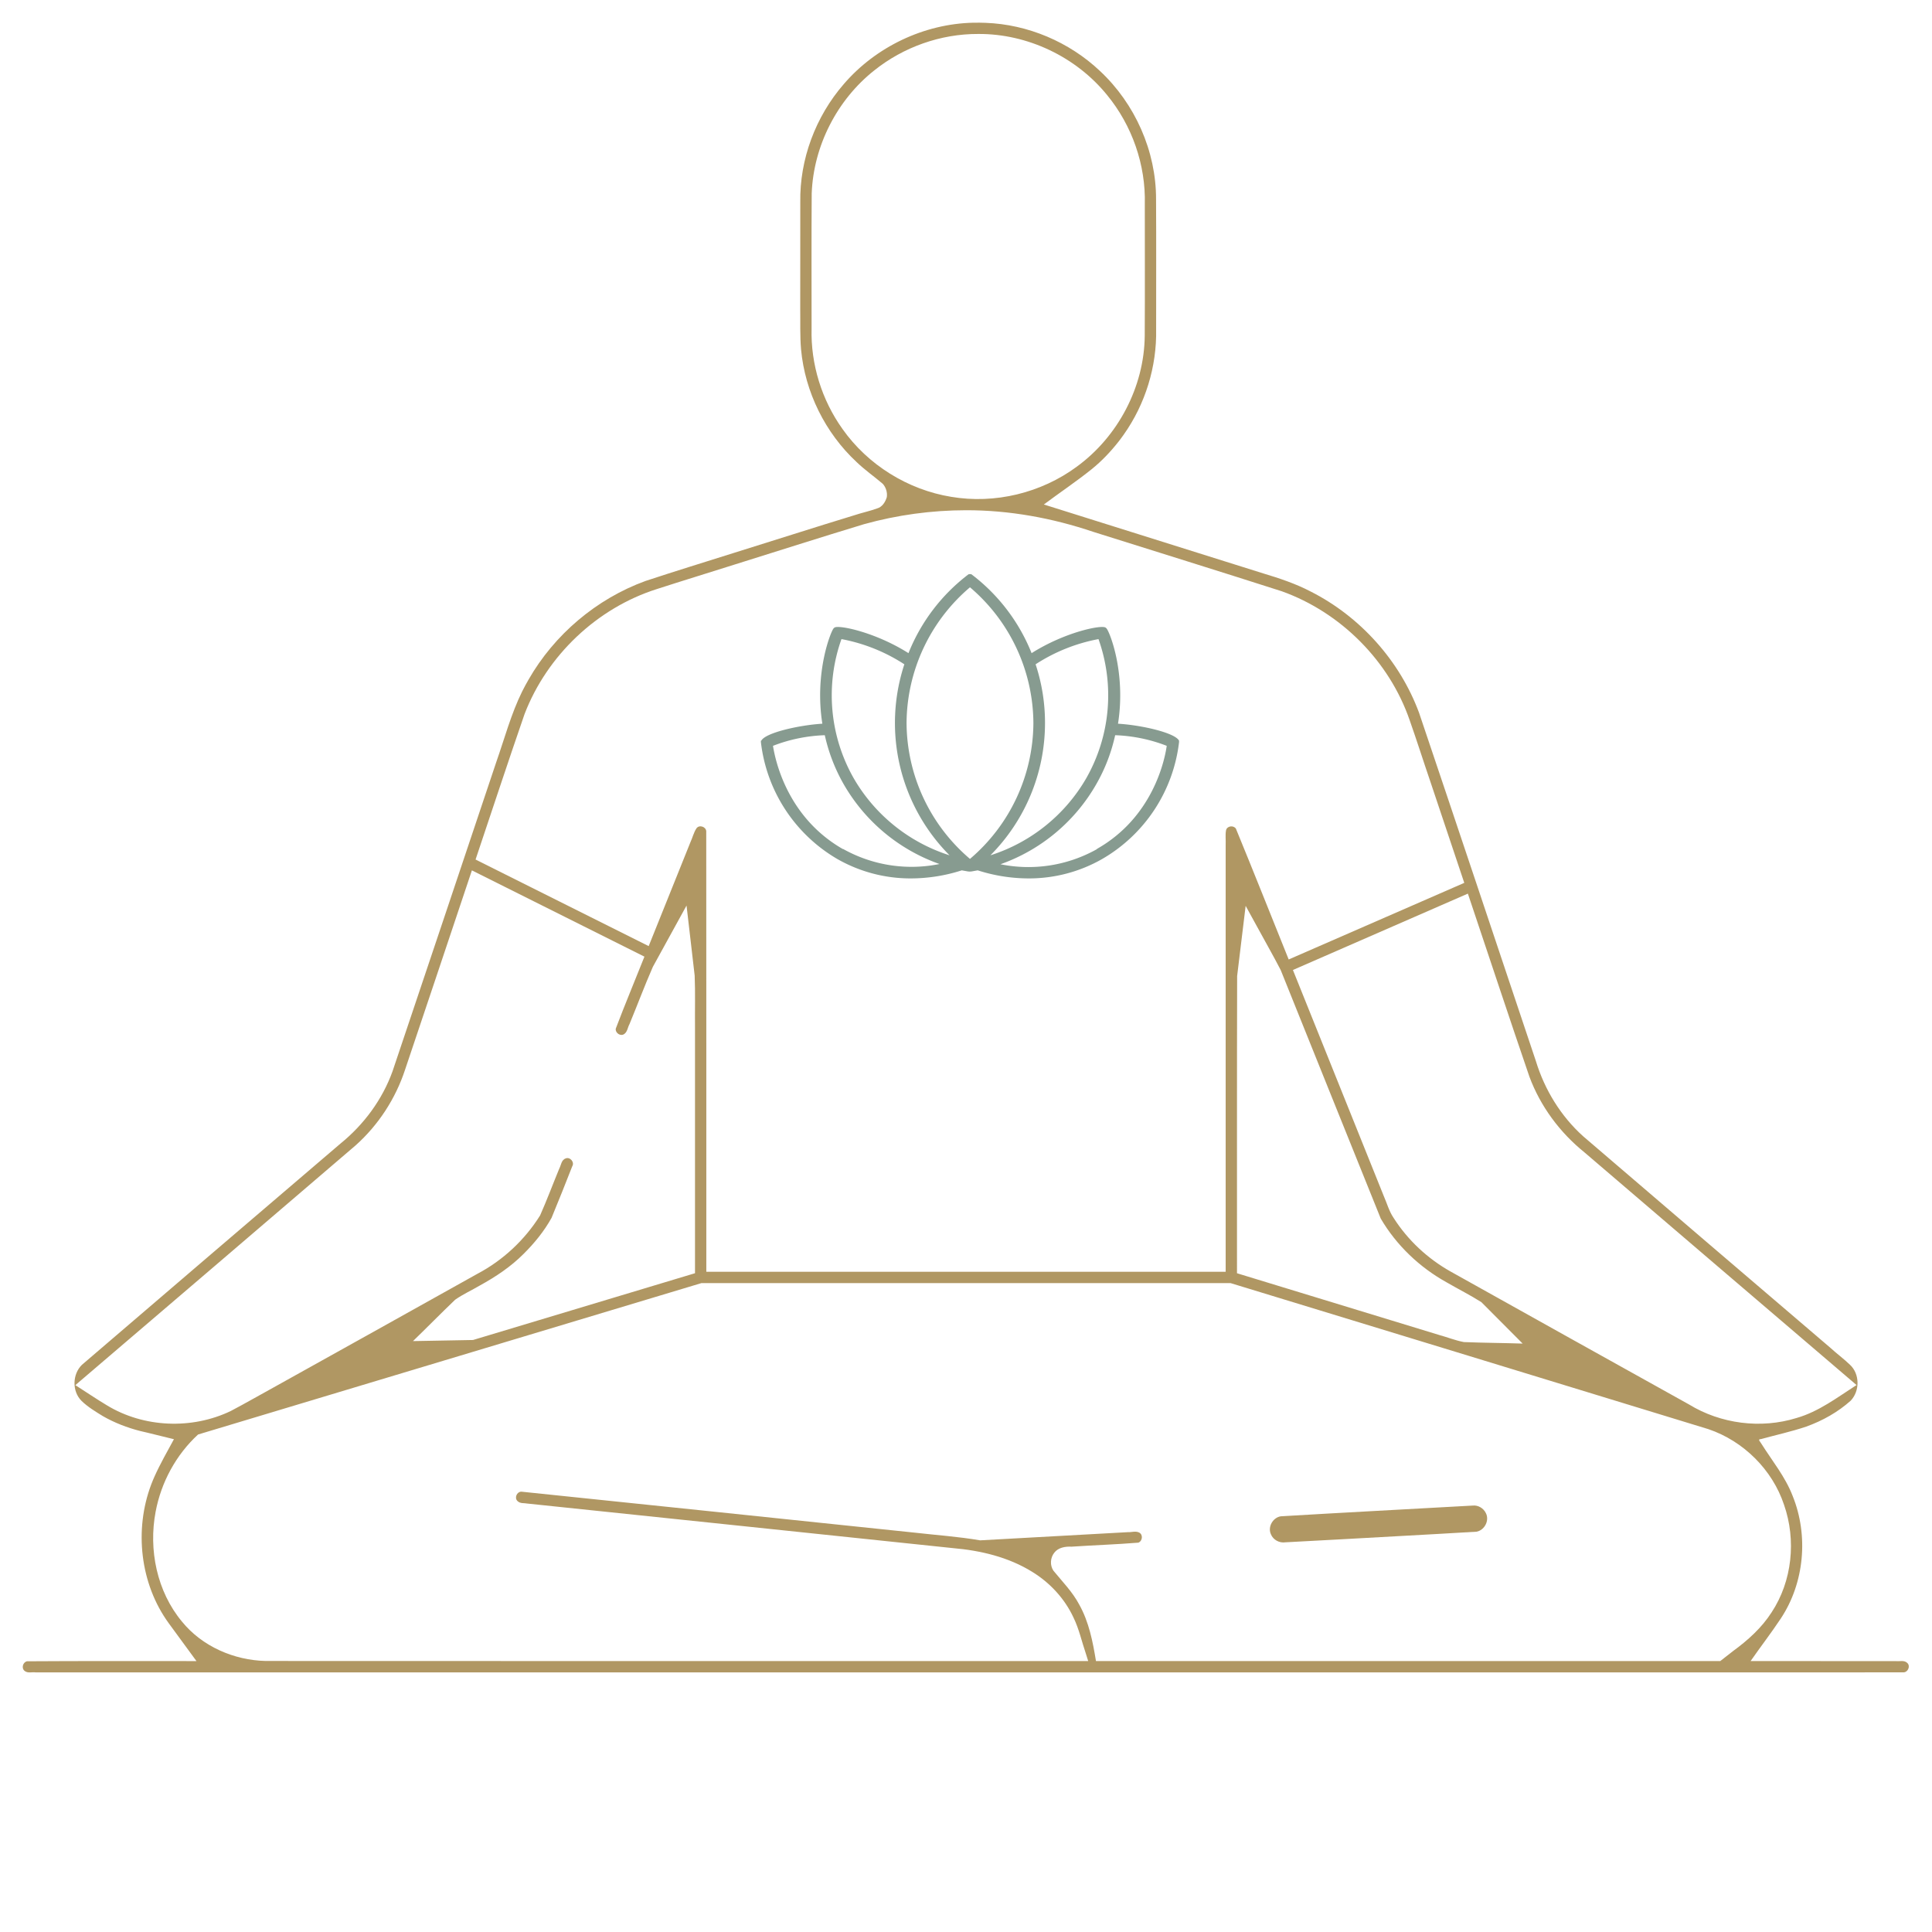 <?xml version="1.0" encoding="UTF-8" standalone="no"?>
<svg
   version="1.1"
   width="512"
   height="512"
   x="0"
   y="0"
   viewBox="0 0 512 512"
   style="enable-background:new 0 0 512 512"
   xml:space="preserve"
   class=""
   id="svg2"
   sodipodi:docname="masajderelaxare.svg"
   inkscape:version="1.3.2 (091e20e, 2023-11-25, custom)"
   xmlns:inkscape="http://www.inkscape.org/namespaces/inkscape"
   xmlns:sodipodi="http://sodipodi.sourceforge.net/DTD/sodipodi-0.dtd"
   xmlns="http://www.w3.org/2000/svg"
   xmlns:svg="http://www.w3.org/2000/svg"><defs
     id="defs2" /><sodipodi:namedview
     id="namedview2"
     pagecolor="#ffffff"
     bordercolor="#000000"
     borderopacity="0.25"
     inkscape:showpageshadow="2"
     inkscape:pageopacity="0.0"
     inkscape:pagecheckerboard="0"
     inkscape:deskcolor="#d1d1d1"
     inkscape:zoom="1.158716"
     inkscape:cx="230.85899"
     inkscape:cy="239.48923"
     inkscape:window-width="1920"
     inkscape:window-height="1017"
     inkscape:window-x="-8"
     inkscape:window-y="-8"
     inkscape:window-maximized="1"
     inkscape:current-layer="g2" /><g
     id="g2"><path
       id="path1"
       style="stroke-width:0.5;stroke-dasharray:none;fill:#b09763;fill-opacity:1"
       class=""
       d="m 257.936,6.018 c -13.058,0.291 -25.837,6.38 -34.341,16.285 -7.449,8.585 -11.706,19.919 -11.51,31.304 -0.021,9.423 -0.012,18.846 -0.015,28.269 0.052,3.564 -0.085,7.14 0.215,10.694 1.044,11.318 6.409,22.149 14.728,29.886 2.172,2.094 4.666,3.82 6.948,5.777 0.834,0.939 1.242,2.299 1.051,3.524 -0.398,1.287 -1.187,2.587 -2.558,2.981 -2.026,0.737 -4.149,1.169 -6.194,1.855 -10.693,3.256 -21.331,6.69 -32.005,10.005 -7.758,2.446 -15.494,4.826 -23.207,7.372 -12.965,4.728 -24.134,14.173 -30.986,26.149 -0.522,0.921 -1.168,2.064 -1.678,3.108 -2.954,5.987 -4.667,12.47 -6.871,18.747 -9.165,27.308 -18.283,54.633 -27.486,81.928 -2.704,7.507 -7.607,14.144 -13.795,19.156 -22.844,19.544 -45.718,39.054 -68.526,58.64 -2.547,2.488 -2.648,7.033 -0.091,9.556 1.675,1.624 3.7,2.837 5.679,4.052 3.076,1.757 6.408,3.043 9.836,3.92 0.463,0.114 1.264,0.303 1.861,0.436 2.367,0.581 4.735,1.161 7.102,1.744 -1.771,3.26 -3.619,6.486 -5.141,9.873 -0.252,0.565 -0.619,1.428 -0.878,2.123 -4.544,12.017 -2.958,26.32 4.638,36.764 2.462,3.338 4.898,6.694 7.351,10.039 -14.966,0.018 -29.935,-0.053 -44.898,0.051 -1.139,0.247 -1.574,1.902 -0.582,2.596 0.816,0.613 1.903,0.22 2.84,0.345 68.696,0.02 137.392,0.003 206.088,0.009 96.316,-0.004 192.633,0.005 288.949,-0.012 1.18,-0.042 1.891,-1.663 0.988,-2.497 -0.816,-0.811 -2.071,-0.362 -3.091,-0.491 -12.809,-0.007 -25.619,-0.001 -38.428,-0.003 2.625,-3.78 5.445,-7.422 7.988,-11.258 6.282,-9.464 7.406,-22.02 3.151,-32.521 -1.943,-5.057 -5.42,-9.279 -8.28,-13.82 -0.233,-0.482 -1.156,-1.228 -0.125,-1.225 4.01,-1.106 8.088,-1.986 12.03,-3.321 4.295,-1.544 8.368,-3.824 11.773,-6.875 2.43,-2.561 2.429,-7.07 -0.198,-9.5 -1.644,-1.593 -3.504,-2.94 -5.187,-4.491 -21.844,-18.686 -43.718,-37.337 -65.525,-56.066 -5.91,-5.311 -10.199,-12.316 -12.519,-19.898 -10.318,-30.777 -20.584,-61.573 -30.966,-92.328 -5.109,-13.797 -15.585,-25.485 -28.705,-32.13 -3.986,-2.085 -8.264,-3.511 -12.56,-4.802 -19.392,-6.092 -38.785,-12.183 -58.176,-18.275 4.211,-3.146 8.591,-6.068 12.689,-9.364 2.678,-2.161 5.057,-4.673 7.176,-7.38 0.351,-0.462 0.9,-1.186 1.303,-1.767 5.723,-8.089 8.793,-18.014 8.591,-27.925 -9e-4,-11.473 0.047,-22.947 -0.02,-34.42 0.041,-12.75 -5.556,-25.339 -14.861,-34.023 -8.151,-7.701 -19.116,-12.357 -30.33,-12.764 -1.08,-0.051 -2.161,-0.048 -3.242,-0.027 z M 259.232,9 c 13.045,-0.081 25.947,6.057 34.157,16.188 6.628,8.06 10.279,18.52 9.997,28.96 0.001,11.614 0.048,23.228 -0.019,34.842 -0.124,13.531 -7.087,26.726 -17.999,34.678 -9.434,6.976 -21.721,9.958 -33.297,7.995 -11.475,-1.867 -22.099,-8.468 -28.801,-17.977 -5.495,-7.688 -8.439,-17.168 -8.191,-26.622 -0.001,-11.942 -0.05,-23.885 0.032,-35.826 0.482,-12.57 6.71,-24.764 16.568,-32.57 C 239.422,12.463 249.303,8.959 259.232,9 Z M 256,135.217 c 11.475,-0.022 22.902,2.068 33.758,5.739 16.637,5.237 33.297,10.404 49.905,15.729 15.637,5.592 28.503,18.479 33.919,34.196 1.91,5.417 3.639,10.895 5.501,16.329 2.989,8.92 5.976,17.84 8.965,26.759 -15.51,6.767 -31.02,13.537 -46.531,20.301 -4.66,-11.558 -9.249,-23.149 -13.99,-34.672 -0.657,-0.958 -2.365,-0.737 -2.617,0.447 -0.234,1.28 -0.023,2.601 -0.094,3.898 0,37.695 0,75.391 0,113.086 -45.878,0 -91.755,0 -137.633,0 -0.003,-38.919 0.01,-77.837 -0.021,-116.756 -0.097,-1.206 -1.857,-1.781 -2.586,-0.762 -0.751,1.131 -1.047,2.497 -1.621,3.721 -3.683,9.165 -7.367,18.33 -11.048,27.496 -15.292,-7.648 -30.585,-15.294 -45.877,-22.943 4.319,-12.844 8.544,-25.721 12.974,-38.527 5.966,-15.56 19.227,-28.146 35.131,-33.171 6.912,-2.238 13.863,-4.352 20.787,-6.552 11.353,-3.553 22.684,-7.175 34.068,-10.626 8.782,-2.442 17.896,-3.679 27.01,-3.693 z m -128.883,96.471 c 14.556,7.276 29.109,14.555 43.664,21.832 -2.524,6.365 -5.178,12.683 -7.6,19.086 -0.151,1.167 1.304,2.148 2.283,1.396 0.82,-0.603 0.877,-1.735 1.347,-2.576 2.094,-5.058 4.007,-10.194 6.205,-15.206 2.975,-5.413 5.95,-10.826 8.923,-16.24 0.688,6.223 1.476,12.351 2.156,18.575 0.191,4.558 0.037,9.127 0.088,13.69 0,21.724 0,43.449 0,65.173 -19.608,5.901 -39.217,11.799 -58.826,17.695 -5.304,0.099 -10.608,0.196 -15.912,0.293 3.75,-3.625 7.397,-7.354 11.166,-10.959 2.071,-1.464 4.403,-2.502 6.581,-3.791 4.179,-2.298 8.192,-4.968 11.567,-8.363 2.865,-2.839 5.447,-6.011 7.407,-9.542 1.861,-4.543 3.713,-9.091 5.484,-13.669 0.673,-1.069 -0.55,-2.542 -1.726,-2.095 -1.159,0.387 -1.216,1.771 -1.711,2.701 -1.706,4.135 -3.272,8.336 -5.084,12.422 -4.067,6.493 -9.846,11.899 -16.629,15.472 -17.759,9.932 -35.54,19.83 -53.317,29.729 -4.02,2.197 -7.986,4.497 -12.04,6.629 -10.291,4.935 -23.036,4.431 -32.811,-1.512 -2.842,-1.702 -5.571,-3.568 -8.365,-5.349 24.767,-21.18 49.559,-42.328 74.288,-63.552 6.025,-5.383 10.58,-12.382 13.096,-20.057 5.405,-16.002 10.781,-32.161 16.171,-48.224 0.512,-1.528 1.023,-3.056 1.534,-4.584 0.687,0.343 1.374,0.686 2.061,1.029 z m 262.58,7.203 c 5.2,15.487 10.322,31.001 15.618,46.455 2.913,7.844 8.069,14.787 14.57,20.032 24.013,20.589 48.082,41.112 72.119,61.673 -5.089,3.269 -10.026,7.061 -15.93,8.741 -9.425,2.921 -20.051,1.551 -28.463,-3.595 -21.07,-11.73 -42.142,-23.453 -63.187,-35.228 -6.074,-3.408 -11.327,-8.302 -15.08,-14.175 -1.218,-1.77 -1.766,-3.877 -2.628,-5.825 -8.026,-19.97 -16.052,-39.941 -24.078,-59.911 15.456,-6.744 30.91,-13.492 46.365,-20.238 0.231,0.691 0.462,1.382 0.693,2.072 z m -56.596,6.613 c 2.083,3.865 4.285,7.666 6.298,11.568 8.85,21.949 17.643,43.924 26.515,65.866 4.161,7.1 10.334,12.96 17.525,16.936 2.992,1.736 6.192,3.338 9.145,5.214 3.644,3.659 7.29,7.316 10.936,10.974 -5.186,-0.172 -10.376,-0.189 -15.561,-0.398 -2.23,-0.407 -4.341,-1.277 -6.524,-1.869 -17.873,-5.457 -35.745,-10.917 -53.619,-16.373 0.01,-26.254 -0.031,-52.511 0.039,-78.764 0.751,-6.2 1.502,-12.4 2.254,-18.6 0.997,1.816 1.995,3.632 2.992,5.447 z m -146.906,94.527 c 46.633,0 93.267,0 139.9,0 42.218,12.898 84.442,25.777 126.65,38.709 9.269,3.138 16.935,10.718 20.034,20.019 3.279,9.359 2.192,20.246 -3.306,28.56 -2.608,4.065 -6.243,7.343 -10.118,10.172 -1.157,0.904 -2.313,1.808 -3.471,2.711 -55.146,10e-6 -110.292,0 -165.438,0 -0.841,-5.133 -1.857,-10.356 -4.424,-14.947 -1.774,-3.364 -4.472,-6.092 -6.857,-9.01 -0.954,-1.423 -0.84,-3.386 0.205,-4.729 1.054,-1.413 2.945,-1.717 4.6,-1.632 5.916,-0.403 11.805,-0.581 17.713,-1.065 1.105,-0.428 1.296,-2.181 0.164,-2.699 -0.936,-0.453 -1.996,-0.022 -2.988,-0.08 -13.037,0.722 -26.074,1.441 -39.111,2.166 -5.803,-0.995 -11.686,-1.39 -17.531,-2.06 -34.681,-3.621 -69.362,-7.258 -104.046,-10.839 -1.204,0.008 -1.927,1.654 -1.017,2.497 0.743,0.714 1.704,0.47 2.654,0.659 37.558,3.943 75.122,7.835 112.679,11.798 7.351,0.624 14.773,2.378 21.093,6.312 4.696,2.885 8.584,7.096 10.913,12.105 1.47,3.022 2.173,6.328 3.255,9.494 0.212,0.676 0.424,1.351 0.637,2.027 -72.66,-3.7e-4 -145.32,0.011 -217.98,-0.026 -8.404,-0.197 -16.844,-3.859 -22.19,-10.446 -6.627,-7.97 -8.887,-19.028 -6.971,-29.109 1.454,-7.781 5.412,-15.096 11.248,-20.46 44.469,-13.378 88.939,-26.752 133.408,-40.127 0.098,0 0.197,0 0.295,0 z" /><path
       id="path2"
       class=""
       d="m 390.307,398.992 c -0.361,0.017 -1.166,0.064 -1.697,0.092 -16.392,0.92 -32.79,1.771 -49.178,2.752 -2.117,0.319 -3.536,2.819 -2.621,4.782 0.609,1.468 2.235,2.343 3.799,2.111 10.367,-0.533 20.751,-1.136 31.133,-1.702 6.524,-0.379 13.053,-0.699 19.573,-1.114 2.122,-0.404 3.459,-2.99 2.45,-4.931 -0.61,-1.276 -2.037,-2.143 -3.459,-1.991 z"
       style="fill:#b09763;fill-opacity:1" /></g><g
     id="g2-0"
     transform="matrix(1.539,0,0,1.539,198.572,133.97)"><path
       d="m 74,40.49 c -0.69,-1.36 -6.47,-2.68 -10.51,-2.92 1.41,-8.91 -1.51,-16 -2,-16.43 a 0.65,0.65 0 0 0 -0.16,-0.13 c -0.74,-0.48 -7,0.79 -12.72,4.41 a 31.86,31.86 0 0 0 -10.36,-13.58 1.06,1.06 0 0 0 -0.5,0 31.86,31.86 0 0 0 -10.34,13.58 c -5.72,-3.62 -12,-4.89 -12.72,-4.41 a 0.65,0.65 0 0 0 -0.16,0.13 c -0.44,0.42 -3.36,7.52 -1.95,16.43 -4,0.24 -9.82,1.56 -10.51,2.92 H 2 a 0.71,0.71 0 0 0 0,0.12 0.77,0.77 0 0 0 0,0.15 26.86,26.86 0 0 0 13.16,20.11 25.37,25.37 0 0 0 12.68,3.34 28.8,28.8 0 0 0 8.75,-1.39 l 1,0.18 a 2.3,2.3 0 0 0 0.74,0 l 1,-0.18 A 28.8,28.8 0 0 0 48.08,64.21 25.37,25.37 0 0 0 60.76,60.87 26.86,26.86 0 0 0 74,40.76 0.77,0.77 0 0 0 74,40.61 0.71,0.71 0 0 0 74,40.49 Z M 60.13,23 A 28.87,28.87 0 0 1 58,47 29.34,29.34 0 0 1 41.52,60.23 32.3,32.3 0 0 0 50.92,37.46 32,32 0 0 0 49.3,27.34 30,30 0 0 1 60.13,23 Z M 38,14.08 A 30.9,30.9 0 0 1 48.92,37.46 30.93,30.93 0 0 1 38,60.85 30.93,30.93 0 0 1 27.08,37.46 30.9,30.9 0 0 1 38,14.08 Z M 15.87,23 A 30,30 0 0 1 26.7,27.34 32.32,32.32 0 0 0 34.48,60.23 29.34,29.34 0 0 1 18,47 28.87,28.87 0 0 1 15.87,23 Z m 0.27,36.17 C 6.59,53.72 4.49,44 4.08,41.38 A 27.12,27.12 0 0 1 13,39.55 30,30 0 0 0 16.26,48 30.86,30.86 0 0 0 32.75,61.73 24.1,24.1 0 0 1 16.14,59.13 Z m 43.72,0 A 24.1,24.1 0 0 1 43.25,61.77 30.86,30.86 0 0 0 59.74,48 29.67,29.67 0 0 0 63,39.55 27.12,27.12 0 0 1 71.88,41.38 C 71.51,44 69.41,53.72 59.86,59.13 Z"
       fill="#879b90"
       opacity="1"
       data-original="#000000"
       class=""
       id="path1-9"
       style="stroke-width:1;stroke-dasharray:none" /></g></svg>
